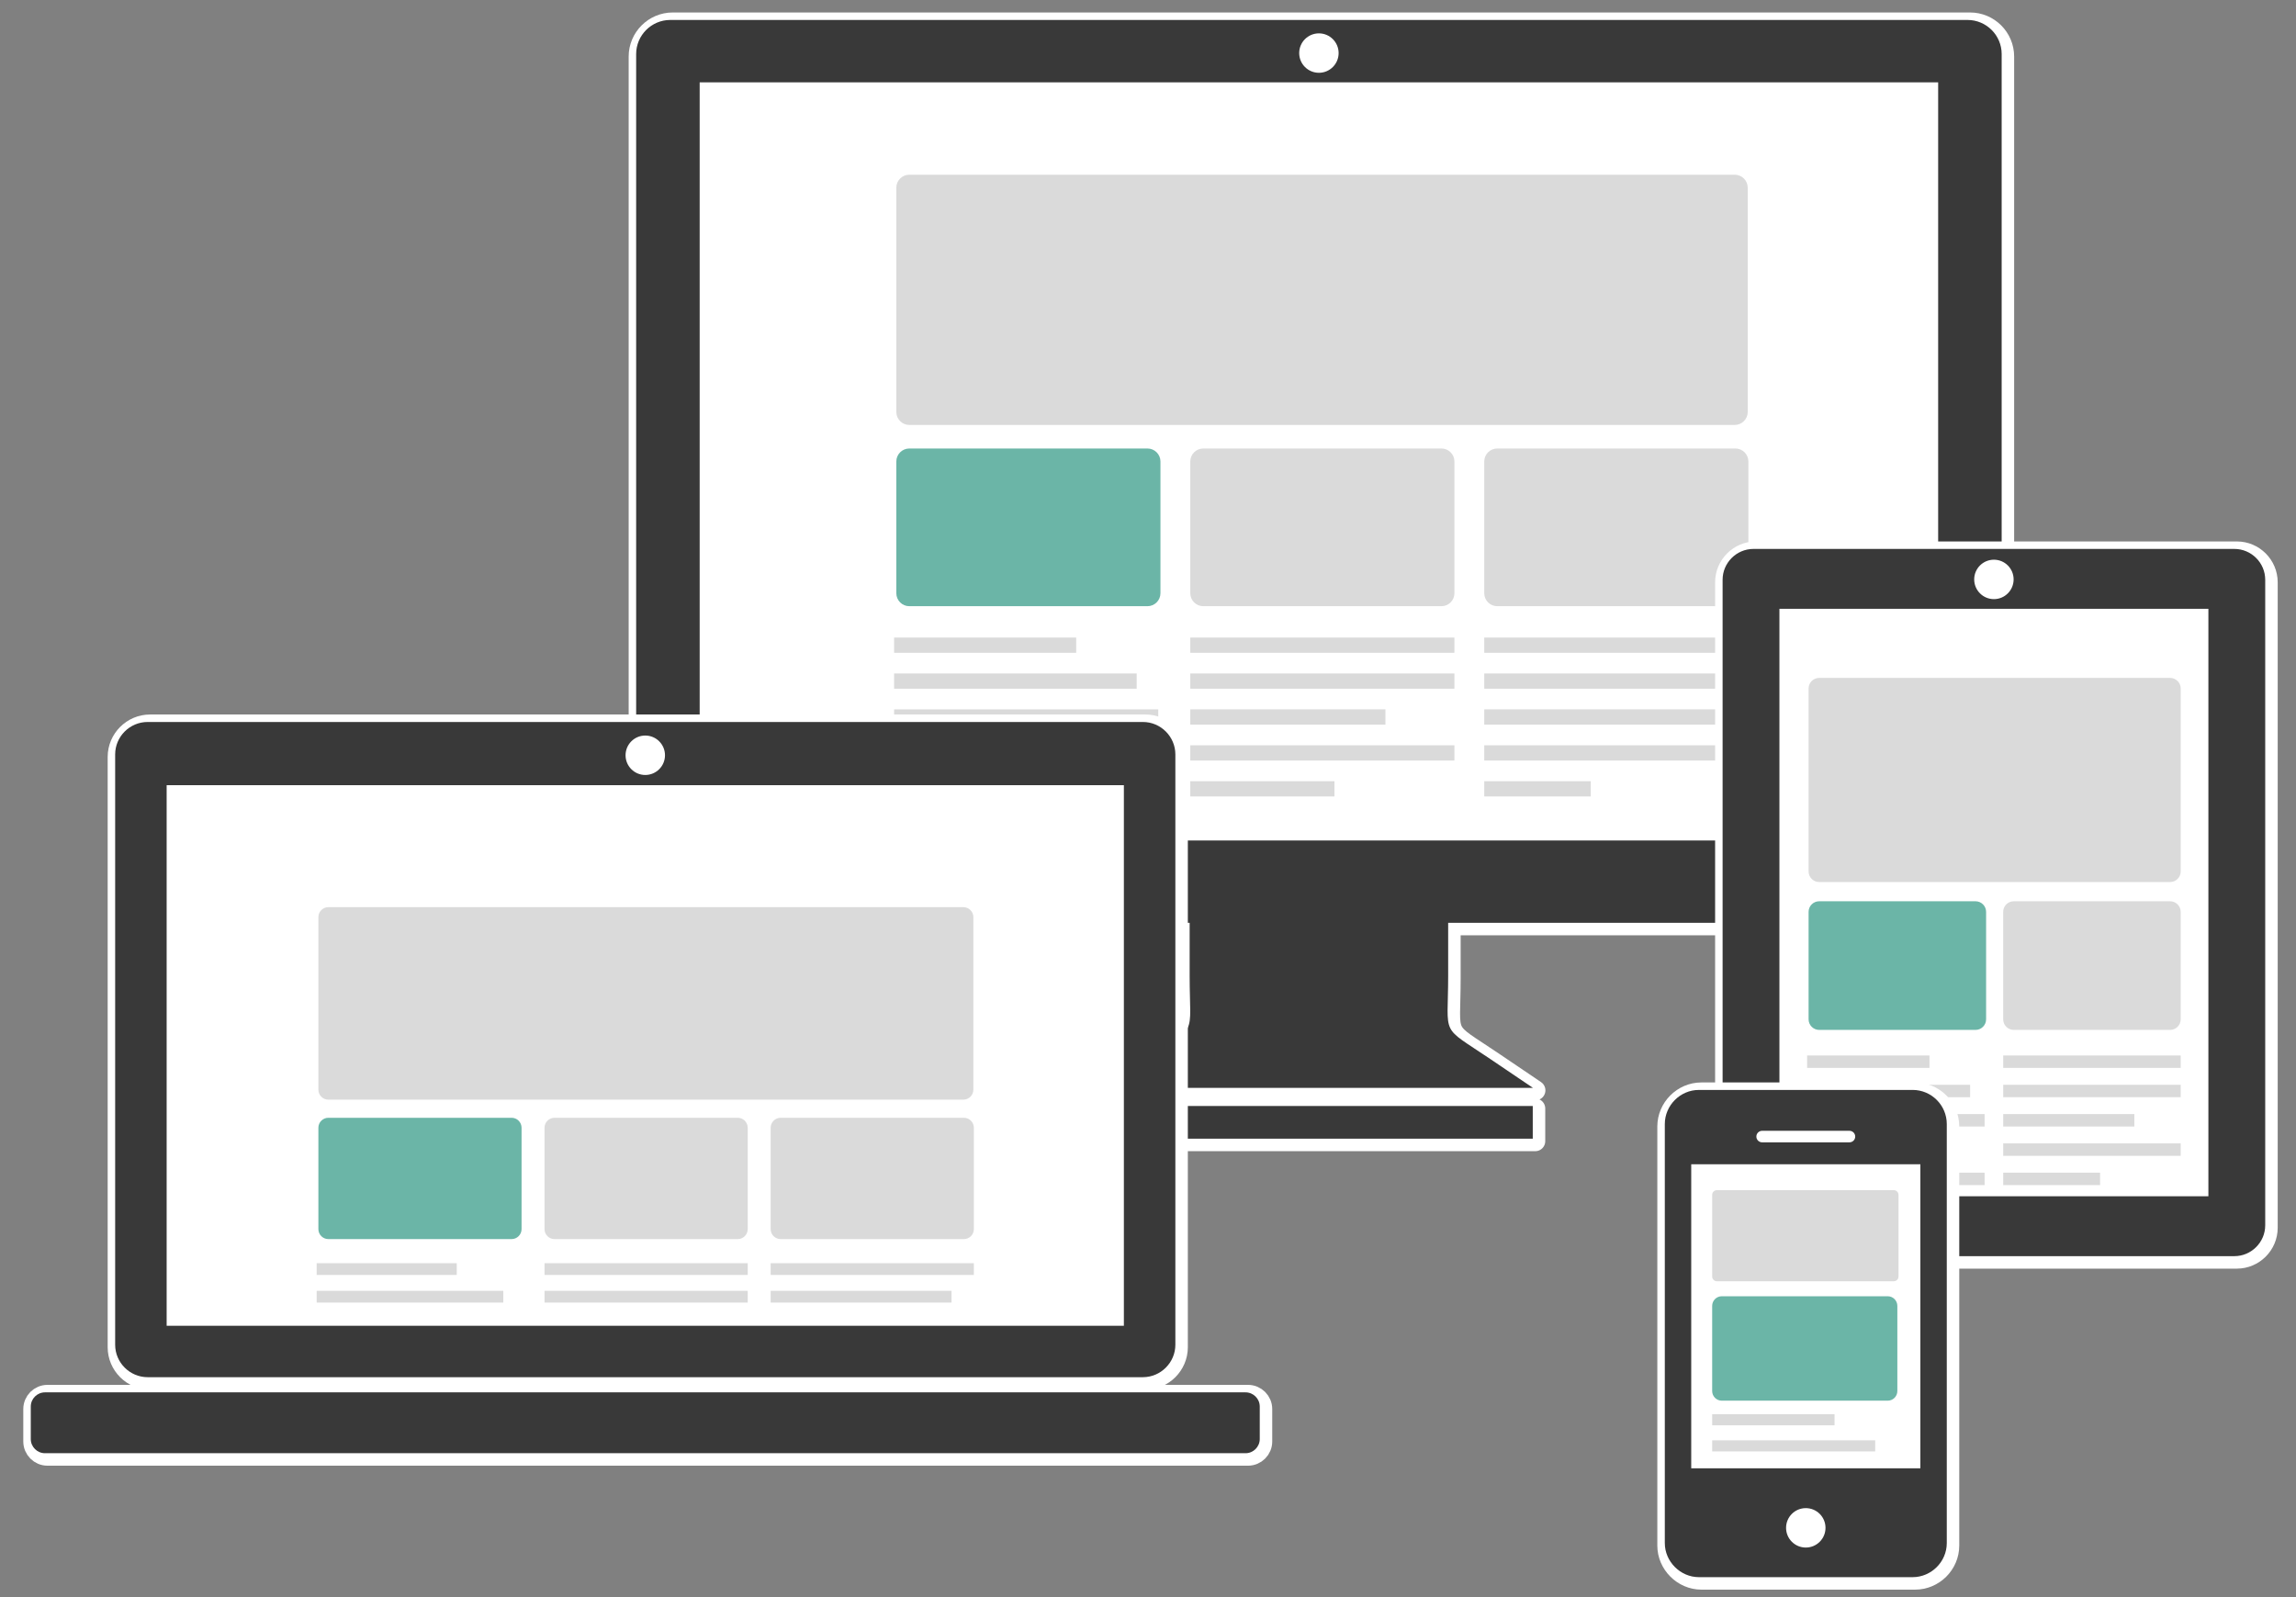 <?xml version="1.0" encoding="utf-8"?>
<!-- Generator: Adobe Illustrator 16.0.0, SVG Export Plug-In . SVG Version: 6.00 Build 0)  -->
<!DOCTYPE svg PUBLIC "-//W3C//DTD SVG 1.1//EN" "http://www.w3.org/Graphics/SVG/1.1/DTD/svg11.dtd">
<svg version="1.1" id="Calque_1" xmlns="http://www.w3.org/2000/svg" xmlns:xlink="http://www.w3.org/1999/xlink" x="0px" y="0px"
	 width="460px" height="320px" viewBox="0 0 460 320" enable-background="new 0 0 460 320" xml:space="preserve">
<rect x="0" y="0" width="460" height="320" fill="#808080" stroke="none"/>
<g id="devices">
	<path fill-opacity="0" stroke="#FFFFFF" stroke-width="4" stroke-linecap="round" stroke-linejoin="round" d="M221.899,222.097
		h85.688v6.553h-85.688V222.097z M134.777,4.5h259.93c3.754,0,6.824,3.072,6.824,6.825v167.246c0,3.754-3.07,6.825-6.824,6.825
		H290.638v10.616c0,12.5-1.771,9.771,8.492,16.709l8.49,5.741h-85.758c2.831-1.915,5.66-3.827,8.49-5.741
		c10.264-6.938,8.492-4.209,8.492-16.709v-10.616H134.777c-3.753,0-6.824-3.071-6.824-6.825V11.325
		C127.952,7.572,131.024,4.5,134.777,4.5z M264.742,9.006c1.367,0,2.475,1.109,2.475,2.477c0,1.368-1.107,2.475-2.475,2.475
		c-1.369,0-2.477-1.106-2.477-2.475C262.266,10.115,263.373,9.006,264.742,9.006z"/>
	<path fill="#393939" d="M221.399,221.597h85.688v6.553h-85.688V221.597z M134.277,4h259.93c3.754,0,6.824,3.072,6.824,6.825
		v167.246c0,3.754-3.07,6.825-6.824,6.825H290.138v10.616c0,12.5-1.771,9.771,8.492,16.709l8.49,5.741h-85.758
		c2.831-1.915,5.66-3.827,8.49-5.741c10.264-6.938,8.492-4.209,8.492-16.709v-10.616H134.277c-3.753,0-6.824-3.071-6.824-6.825
		V10.825C127.452,7.072,130.524,4,134.277,4z M264.242,8.506c1.367,0,2.475,1.109,2.475,2.477c0,1.368-1.107,2.475-2.475,2.475
		c-1.369,0-2.477-1.106-2.477-2.475C261.766,9.615,262.873,8.506,264.242,8.506"/>
	<path fill="#FFFFFF" d="M140.177,16.498h248.13v151.903h-248.13V16.498z"/>
	<path fill="#DADADA" d="M182.175,35.007h165.381c1.43,0,2.598,1.171,2.598,2.598v44.94c0,1.428-1.168,2.597-2.598,2.597H182.175
		c-1.43,0-2.598-1.169-2.598-2.597v-44.94C179.577,36.177,180.745,35.007,182.175,35.007"/>
	<path fill="#6BB5A7" d="M182.175,89.863h47.721c1.43,0,2.599,1.169,2.599,2.598v26.398c0,1.43-1.169,2.598-2.599,2.598h-47.721
		c-1.43,0-2.598-1.168-2.598-2.598V92.461C179.577,91.032,180.745,89.863,182.175,89.863"/>
	<path fill="#DADADA" d="M241.07,89.863h47.722c1.43,0,2.598,1.169,2.598,2.598v26.398c0,1.43-1.168,2.598-2.598,2.598H241.07
		c-1.429,0-2.598-1.168-2.598-2.598V92.461C238.472,91.032,239.641,89.863,241.07,89.863"/>
	<path fill="#DADADA" d="M299.965,89.863h47.722c1.43,0,2.599,1.169,2.599,2.598v26.398c0,1.43-1.169,2.598-2.599,2.598h-47.722
		c-1.429,0-2.598-1.168-2.598-2.598V92.461C297.367,91.032,298.536,89.863,299.965,89.863"/>
	<path fill="#DADADA" d="M238.472,127.739h52.917v3.053h-52.917V127.739z"/>
	<path fill="#DADADA" d="M238.472,134.935h52.917v3.054h-52.917V134.935z"/>
	<path fill="#DADADA" d="M238.472,142.13h39.096v3.054h-39.096V142.13z"/>
	<path fill="#DADADA" d="M238.472,149.326h52.917v3.054h-52.917V149.326z"/>
	<path fill="#DADADA" d="M238.472,156.522h28.886v3.054h-28.886V156.522z"/>
	<path fill="#DADADA" d="M297.367,127.739h52.918v3.053h-52.918V127.739z"/>
	<path fill="#DADADA" d="M297.367,134.935h47.096v3.054h-47.096V134.935z"/>
	<path fill="#DADADA" d="M297.367,142.13h52.918v3.054h-52.918V142.13z"/>
	<path fill="#DADADA" d="M297.367,149.326h52.918v3.054h-52.918V149.326z"/>
	<path fill="#DADADA" d="M297.367,156.522h21.342v3.054h-21.342V156.522z"/>
	<path fill="#DADADA" d="M179.134,156.522h52.918v3.054h-52.918V156.522z"/>
	<path fill="#DADADA" d="M179.134,149.328h39.096v3.053h-39.096V149.328z"/>
	<path fill="#DADADA" d="M179.134,142.132h52.918v3.054h-52.918V142.132z"/>
	<path fill="#DADADA" d="M179.134,134.935h48.6v3.054h-48.6V134.935z"/>
	<path fill="#DADADA" d="M179.134,127.739h36.478v3.053h-36.478V127.739z"/>
	<path fill-opacity="0" stroke="#FFFFFF" stroke-width="4" stroke-linejoin="round" d="M9.509,279.474h240.538
		c1.562,0,2.842,1.28,2.842,2.842v6.508c0,1.562-1.281,2.842-2.842,2.842H9.509c-1.559,0-2.842-1.276-2.842-2.842v-6.508
		C6.667,280.751,7.946,279.474,9.509,279.474z M30.075,145.157h199.407c3.574,0,6.5,2.933,6.5,6.5v118.277
		c0,3.566-2.935,6.5-6.5,6.5H30.075c-3.567,0-6.503-2.926-6.503-6.5V151.657C23.573,148.081,26.5,145.157,30.075,145.157z
		 M129.779,149.448c1.303,0,2.357,1.056,2.357,2.359c0,1.302-1.055,2.356-2.357,2.356c-1.302,0-2.358-1.055-2.358-2.356
		C127.42,150.504,128.477,149.448,129.779,149.448z"/>
	<path fill="#393939" d="M9.009,278.974h240.538c1.562,0,2.842,1.28,2.842,2.842v6.508c0,1.562-1.281,2.842-2.842,2.842H9.009
		c-1.559,0-2.842-1.276-2.842-2.842v-6.508C6.167,280.251,7.446,278.974,9.009,278.974z M29.575,144.657h199.407
		c3.574,0,6.5,2.933,6.5,6.5v118.277c0,3.566-2.935,6.5-6.5,6.5H29.575c-3.567,0-6.503-2.926-6.503-6.5V151.157
		C23.073,147.581,26,144.657,29.575,144.657z M129.279,148.948c1.303,0,2.357,1.056,2.357,2.359c0,1.302-1.055,2.356-2.357,2.356
		c-1.302,0-2.358-1.055-2.358-2.356C126.92,150.004,127.977,148.948,129.279,148.948"/>
	<path fill="#FFFFFF" d="M33.389,157.32h191.777v108.312H33.389V157.32z"/>
	<path fill="#DADADA" d="M65.785,181.759h127.229c1.099,0,1.997,0.898,1.997,1.997v34.571c0,1.101-0.898,1.999-1.997,1.999H65.785
		c-1.101,0-1.998-0.898-1.998-1.999v-34.571C63.787,182.657,64.685,181.759,65.785,181.759"/>
	<path fill="#6BB5A7" d="M65.785,223.959h36.713c1.099,0,1.997,0.9,1.997,1.999v20.309c0,1.099-0.898,1.998-1.997,1.998H65.785
		c-1.101,0-1.998-0.899-1.998-1.998v-20.309C63.787,224.859,64.685,223.959,65.785,223.959"/>
	<path fill="#DADADA" d="M111.092,223.959h36.712c1.101,0,1.999,0.9,1.999,1.999v20.309c0,1.099-0.898,1.998-1.999,1.998h-36.712
		c-1.099,0-1.997-0.899-1.997-1.998v-20.309C109.095,224.859,109.993,223.959,111.092,223.959"/>
	<path fill="#DADADA" d="M156.4,223.959h36.713c1.1,0,1.998,0.9,1.998,1.999v20.309c0,1.099-0.898,1.998-1.998,1.998H156.4
		c-1.099,0-1.999-0.899-1.999-1.998v-20.309C154.401,224.859,155.301,223.959,156.4,223.959"/>
	<path fill="#DADADA" d="M109.095,253.096h40.71v2.348h-40.71V253.096z"/>
	<path fill="#DADADA" d="M109.095,258.633h40.71v2.35h-40.71V258.633z"/>
	<path fill="#DADADA" d="M154.403,253.096h40.708v2.348h-40.708V253.096z"/>
	<path fill="#DADADA" d="M154.403,258.633h36.231v2.35h-36.231V258.633z"/>
	<path fill="#DADADA" d="M63.447,258.633h37.388v2.35H63.447V258.633z"/>
	<path fill="#DADADA" d="M63.447,253.097h28.062v2.349H63.447V253.097z"/>
	<path fill-opacity="0" stroke="#FFFFFF" stroke-width="4" stroke-linecap="round" stroke-linejoin="round" d="M448.155,110.484
		h-96.358c-3.396,0-6.176,2.79-6.176,6.177v129.344c0,3.388,2.789,6.179,6.176,6.179h96.358c3.387,0,6.178-2.78,6.178-6.179V116.661
		C454.332,113.264,451.552,110.484,448.155,110.484z M399.976,114.188c-1.237,0-2.241,1.004-2.241,2.242
		c0,1.236,1.004,2.238,2.241,2.238c1.238,0,2.24-1.002,2.24-2.238C402.216,115.192,401.214,114.188,399.976,114.188z"/>
	<path fill="#393939" d="M447.655,109.984h-96.358c-3.396,0-6.176,2.79-6.176,6.177v129.344c0,3.388,2.789,6.179,6.176,6.179h96.358
		c3.387,0,6.178-2.78,6.178-6.179V116.161C453.832,112.764,451.052,109.984,447.655,109.984z M399.476,113.688
		c-1.237,0-2.241,1.004-2.241,2.242c0,1.236,1.004,2.238,2.241,2.238c1.238,0,2.24-1.002,2.24-2.238
		C401.716,114.692,400.714,113.688,399.476,113.688"/>
	<path fill="#FFFFFF" d="M356.504,121.98h85.943v117.704h-85.943V121.98z"/>
	<path fill="#DADADA" d="M364.467,135.828h70.313c1.165,0,2.119,0.953,2.119,2.118v36.663c0,1.163-0.954,2.117-2.119,2.117h-70.313
		c-1.165,0-2.119-0.954-2.119-2.117v-36.663C362.348,136.781,363.302,135.828,364.467,135.828"/>
	<path fill="#6BB5A7" d="M364.467,180.579h31.327c1.165,0,2.118,0.954,2.118,2.119v21.536c0,1.165-0.953,2.119-2.118,2.119h-31.327
		c-1.165,0-2.119-0.954-2.119-2.119v-21.536C362.348,181.533,363.302,180.579,364.467,180.579"/>
	<path fill="#DADADA" d="M403.453,180.579h31.327c1.165,0,2.119,0.954,2.119,2.119v21.536c0,1.165-0.954,2.119-2.119,2.119h-31.327
		c-1.165,0-2.118-0.954-2.118-2.119v-21.536C401.335,181.533,402.288,180.579,403.453,180.579"/>
	<path fill="#DADADA" d="M401.337,211.476h35.564v2.49h-35.564V211.476z"/>
	<path fill="#DADADA" d="M401.337,217.347h35.564v2.49h-35.564V217.347z"/>
	<path fill="#DADADA" d="M401.337,223.219h26.275v2.49h-26.275V223.219z"/>
	<path fill="#DADADA" d="M401.337,229.089h35.564v2.49h-35.564V229.089z"/>
	<path fill="#DADADA" d="M401.337,234.96h19.413v2.49h-19.413V234.96z"/>
	<path fill="#DADADA" d="M362.051,234.96h35.564v2.49h-35.564V234.96z"/>
	<path fill="#DADADA" d="M362.051,229.089h26.276v2.49h-26.276V229.089z"/>
	<path fill="#DADADA" d="M362.051,223.219h35.564v2.49h-35.564V223.219z"/>
	<path fill="#DADADA" d="M362.051,217.349h32.664v2.489h-32.664V217.349z"/>
	<path fill="#DADADA" d="M362.051,211.478h24.517v2.49h-24.517V211.478z"/>
	<path fill-opacity="0" stroke="#FFFFFF" stroke-width="4" stroke-linecap="round" stroke-linejoin="round" d="M383.707,218.88
		h-42.84c-3.755,0-6.825,3.121-6.825,6.827v83.967c0,3.706,3.121,6.826,6.825,6.826h42.84c3.706,0,6.827-3.071,6.827-6.826v-83.967
		C390.534,221.952,387.462,218.88,383.707,218.88z"/>
	<path fill="#393939" d="M383.207,218.38h-42.84c-3.755,0-6.825,3.121-6.825,6.827v83.967c0,3.706,3.121,6.826,6.825,6.826h42.84
		c3.706,0,6.827-3.071,6.827-6.826v-83.967C390.034,221.452,386.962,218.38,383.207,218.38"/>
	<path fill="#FFFFFF" d="M361.787,302.169c-2.181,0-3.95,1.768-3.95,3.949c0,2.183,1.77,3.95,3.95,3.95
		c2.182,0,3.949-1.768,3.949-3.95C365.737,303.936,363.969,302.169,361.787,302.169"/>
	<path fill="#FFFFFF" d="M370.535,226.568h-17.494c-0.638,0-1.157,0.52-1.157,1.156s0.52,1.156,1.157,1.156h17.494
		c0.637,0,1.154-0.52,1.154-1.156S371.172,226.568,370.535,226.568"/>
	<path fill="#FFFFFF" d="M338.835,233.273h45.906v60.917h-45.906V233.273z"/>
	<path fill="#DADADA" d="M379.418,238.459h-35.442c-0.52,0-0.945,0.427-0.945,0.946v16.363c0,0.521,0.426,0.945,0.945,0.945h35.442
		c0.52,0,0.943-0.425,0.943-0.945v-16.363C380.362,238.885,379.938,238.459,379.418,238.459"/>
	<path fill="#6BB5A7" d="M378.201,259.717H344.96c-1.062,0-1.93,0.87-1.93,1.931v17.064c0,1.06,0.871,1.93,1.93,1.93h33.241
		c1.06,0,1.93-0.868,1.93-1.93v-17.064C380.131,260.586,379.263,259.717,378.201,259.717"/>
	<path fill="#DADADA" d="M343.03,288.583h32.664v2.221H343.03V288.583z"/>
	<path fill="#DADADA" d="M343.03,283.351h24.518v2.22H343.03V283.351z"/>
	<path fill="#FFFFFF" d="M399.476,112.142c-2.182,0-3.949,1.767-3.949,3.948c0,2.183,1.768,3.95,3.949,3.95
		c2.181,0,3.95-1.768,3.95-3.95C403.426,113.909,401.656,112.142,399.476,112.142"/>
	<path fill="#FFFFFF" d="M129.279,147.375c-2.182,0-3.949,1.769-3.949,3.95s1.768,3.95,3.949,3.95c2.183,0,3.95-1.769,3.95-3.95
		S131.461,147.375,129.279,147.375"/>
	<path fill="#FFFFFF" d="M264.242,6.685c-2.183,0-3.95,1.768-3.95,3.95c0,2.182,1.768,3.949,3.95,3.949
		c2.18,0,3.948-1.768,3.948-3.949C268.191,8.453,266.422,6.685,264.242,6.685"/>
</g>
</svg>
